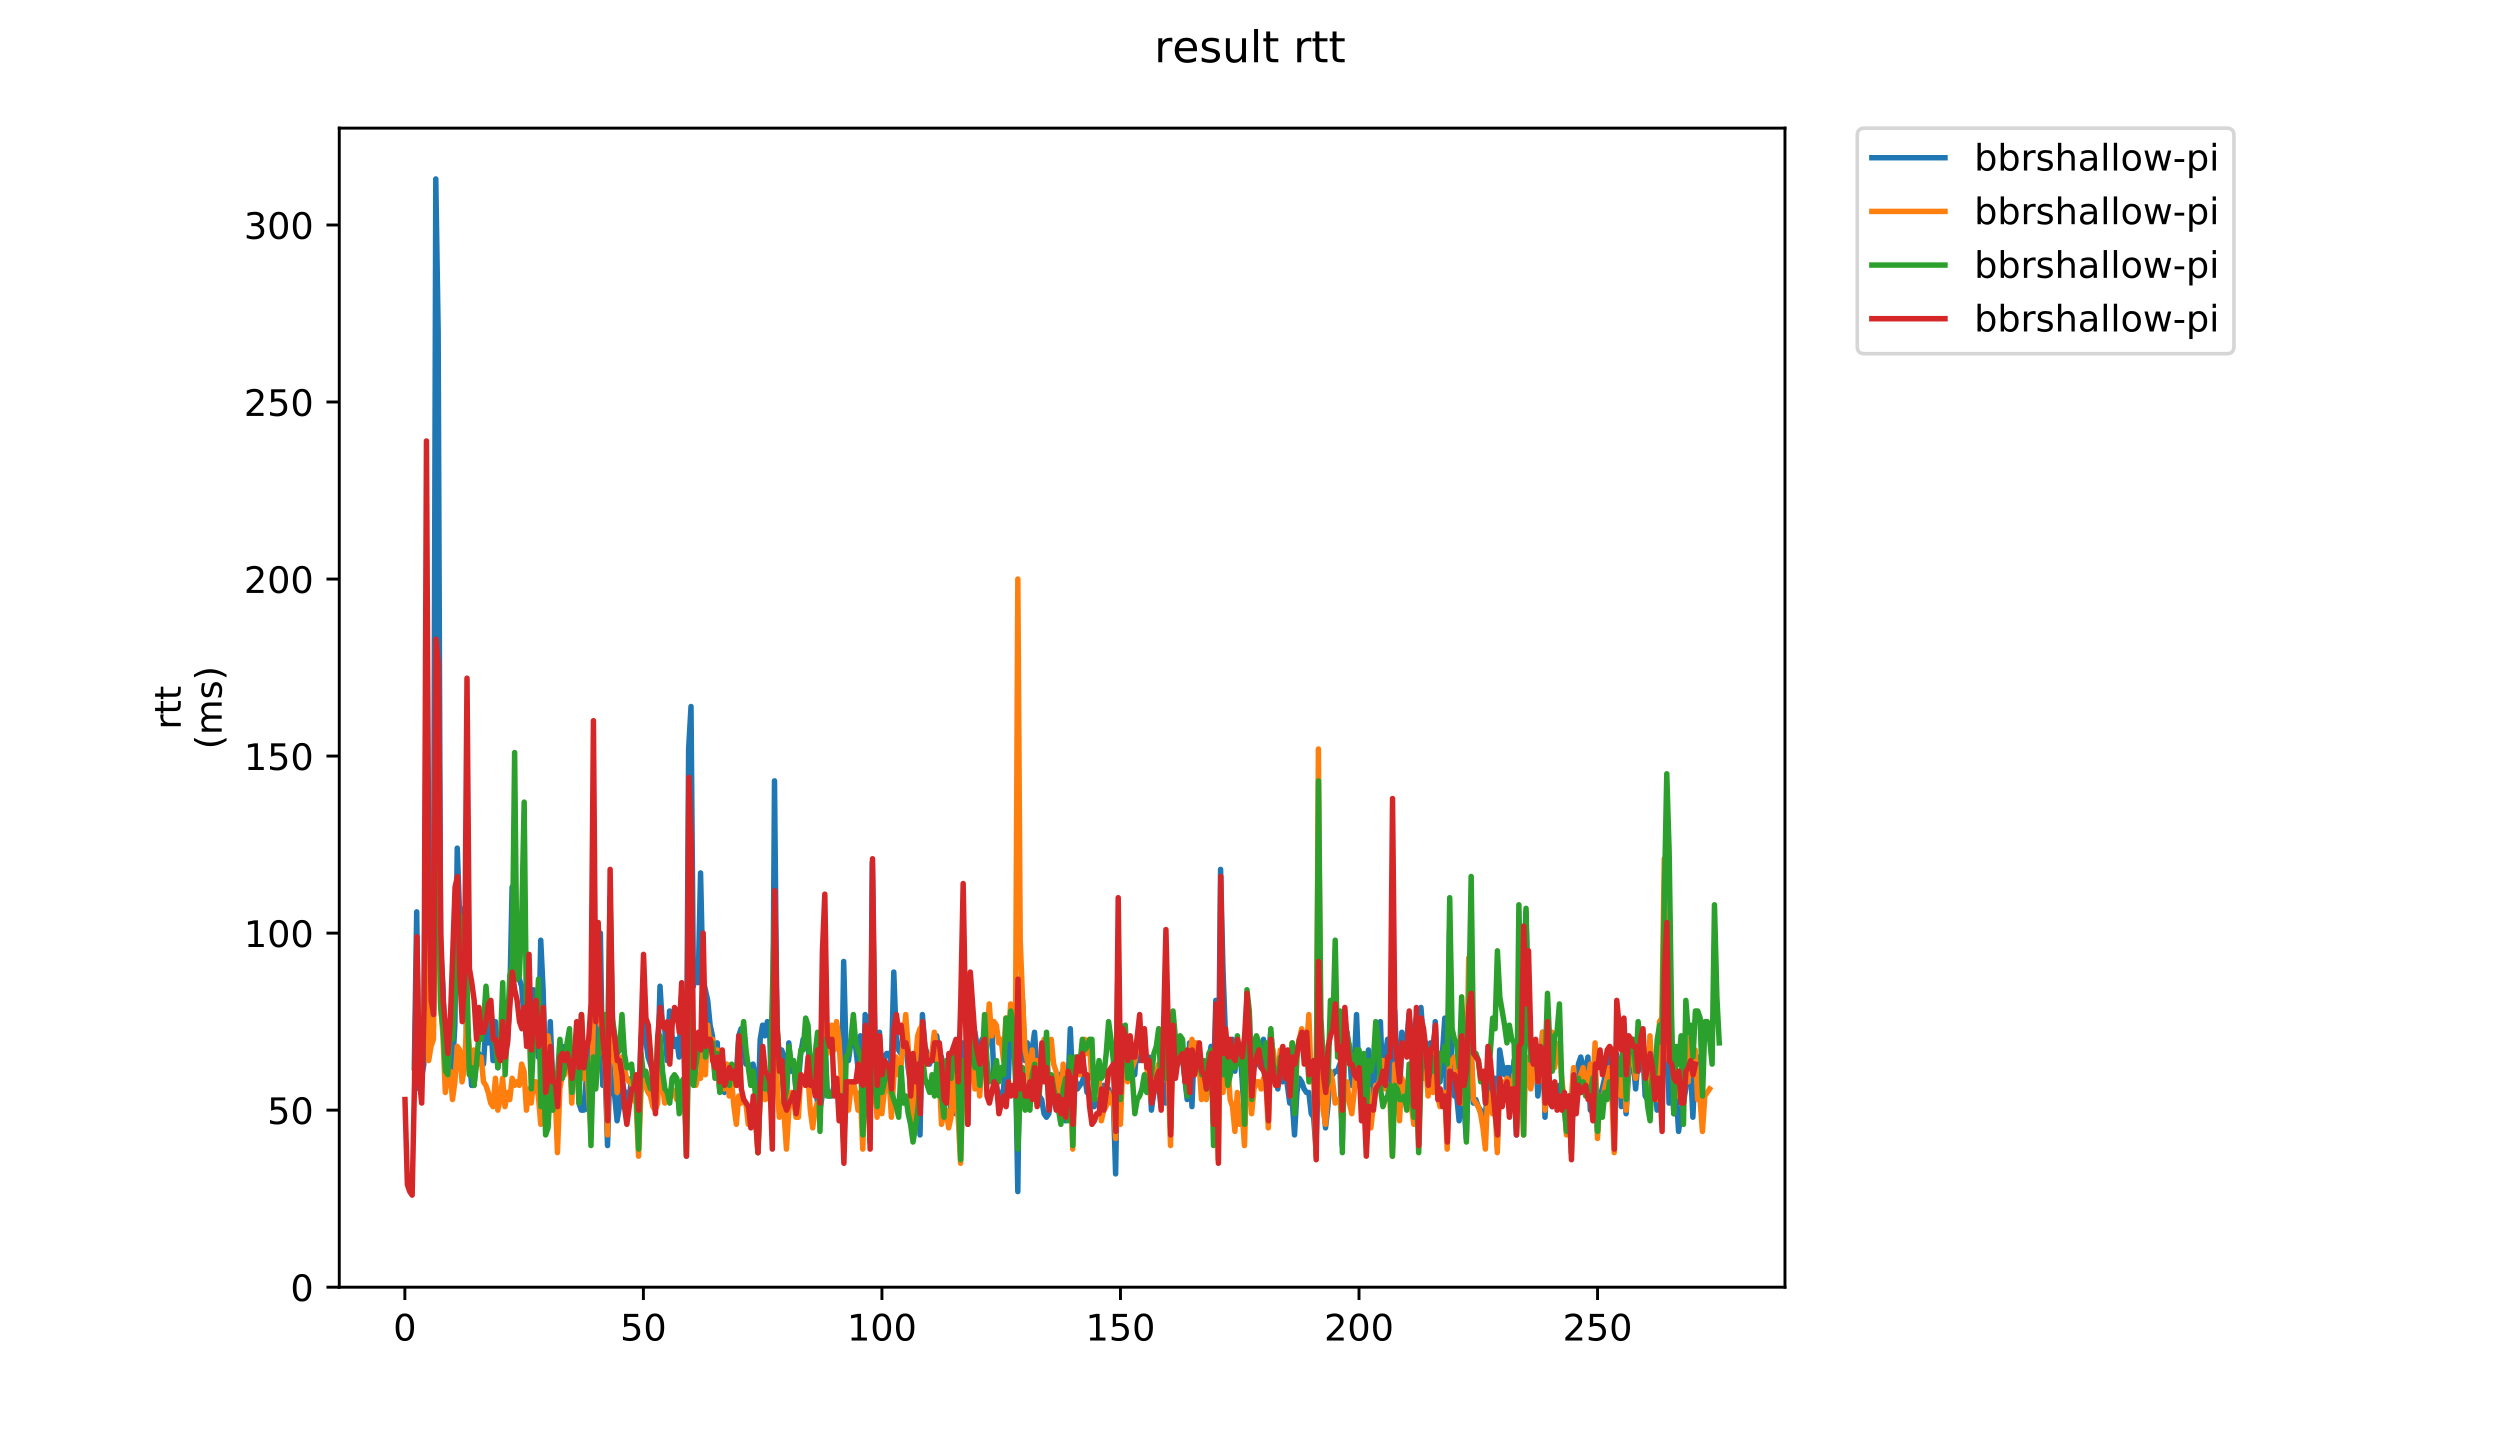 <?xml version="1.0" encoding="utf-8" standalone="no"?>
<!DOCTYPE svg PUBLIC "-//W3C//DTD SVG 1.1//EN"
  "http://www.w3.org/Graphics/SVG/1.1/DTD/svg11.dtd">
<!-- Created with matplotlib (https://matplotlib.org/) -->
<svg height="396pt" version="1.1" viewBox="0 0 684 396" width="684pt" xmlns="http://www.w3.org/2000/svg" xmlns:xlink="http://www.w3.org/1999/xlink">
 <defs>
  <style type="text/css">
*{stroke-linecap:butt;stroke-linejoin:round;}
  </style>
 </defs>
 <g id="figure_1">
  <g id="patch_1">
   <path d="M 0 396 
L 684 396 
L 684 0 
L 0 0 
z
" style="fill:#ffffff;"/>
  </g>
  <g id="axes_1">
   <g id="patch_2">
    <path d="M 92.824 352.174 
L 488.365 352.174 
L 488.365 35.062 
L 92.824 35.062 
z
" style="fill:#ffffff;"/>
   </g>
   <g id="matplotlib.axis_1">
    <g id="xtick_1">
     <g id="line2d_1">
      <defs>
       <path d="M 0 0 
L 0 3.5 
" id="m578a1a81e5" style="stroke:#000000;stroke-width:0.8;"/>
      </defs>
      <g>
       <use style="stroke:#000000;stroke-width:0.8;" x="110.768" xlink:href="#m578a1a81e5" y="352.174"/>
      </g>
     </g>
     <g id="text_1">
      <!-- 0 -->
      <defs>
       <path d="M 31.781 66.406 
Q 24.172 66.406 20.328 58.906 
Q 16.5 51.422 16.5 36.375 
Q 16.5 21.391 20.328 13.891 
Q 24.172 6.391 31.781 6.391 
Q 39.453 6.391 43.281 13.891 
Q 47.125 21.391 47.125 36.375 
Q 47.125 51.422 43.281 58.906 
Q 39.453 66.406 31.781 66.406 
z
M 31.781 74.219 
Q 44.047 74.219 50.516 64.516 
Q 56.984 54.828 56.984 36.375 
Q 56.984 17.969 50.516 8.266 
Q 44.047 -1.422 31.781 -1.422 
Q 19.531 -1.422 13.062 8.266 
Q 6.594 17.969 6.594 36.375 
Q 6.594 54.828 13.062 64.516 
Q 19.531 74.219 31.781 74.219 
z
" id="DejaVuSans-48"/>
      </defs>
      <g transform="translate(107.587 366.773)scale(0.1 -0.1)">
       <use xlink:href="#DejaVuSans-48"/>
      </g>
     </g>
    </g>
    <g id="xtick_2">
     <g id="line2d_2">
      <g>
       <use style="stroke:#000000;stroke-width:0.8;" x="176.032" xlink:href="#m578a1a81e5" y="352.174"/>
      </g>
     </g>
     <g id="text_2">
      <!-- 50 -->
      <defs>
       <path d="M 10.797 72.906 
L 49.516 72.906 
L 49.516 64.594 
L 19.828 64.594 
L 19.828 46.734 
Q 21.969 47.469 24.109 47.828 
Q 26.266 48.188 28.422 48.188 
Q 40.625 48.188 47.75 41.5 
Q 54.891 34.812 54.891 23.391 
Q 54.891 11.625 47.562 5.094 
Q 40.234 -1.422 26.906 -1.422 
Q 22.312 -1.422 17.547 -0.641 
Q 12.797 0.141 7.719 1.703 
L 7.719 11.625 
Q 12.109 9.234 16.797 8.062 
Q 21.484 6.891 26.703 6.891 
Q 35.156 6.891 40.078 11.328 
Q 45.016 15.766 45.016 23.391 
Q 45.016 31 40.078 35.438 
Q 35.156 39.891 26.703 39.891 
Q 22.75 39.891 18.812 39.016 
Q 14.891 38.141 10.797 36.281 
z
" id="DejaVuSans-53"/>
      </defs>
      <g transform="translate(169.67 366.773)scale(0.1 -0.1)">
       <use xlink:href="#DejaVuSans-53"/>
       <use x="63.623" xlink:href="#DejaVuSans-48"/>
      </g>
     </g>
    </g>
    <g id="xtick_3">
     <g id="line2d_3">
      <g>
       <use style="stroke:#000000;stroke-width:0.8;" x="241.297" xlink:href="#m578a1a81e5" y="352.174"/>
      </g>
     </g>
     <g id="text_3">
      <!-- 100 -->
      <defs>
       <path d="M 12.406 8.297 
L 28.516 8.297 
L 28.516 63.922 
L 10.984 60.406 
L 10.984 69.391 
L 28.422 72.906 
L 38.281 72.906 
L 38.281 8.297 
L 54.391 8.297 
L 54.391 0 
L 12.406 0 
z
" id="DejaVuSans-49"/>
      </defs>
      <g transform="translate(231.753 366.773)scale(0.1 -0.1)">
       <use xlink:href="#DejaVuSans-49"/>
       <use x="63.623" xlink:href="#DejaVuSans-48"/>
       <use x="127.246" xlink:href="#DejaVuSans-48"/>
      </g>
     </g>
    </g>
    <g id="xtick_4">
     <g id="line2d_4">
      <g>
       <use style="stroke:#000000;stroke-width:0.8;" x="306.561" xlink:href="#m578a1a81e5" y="352.174"/>
      </g>
     </g>
     <g id="text_4">
      <!-- 150 -->
      <g transform="translate(297.017 366.773)scale(0.1 -0.1)">
       <use xlink:href="#DejaVuSans-49"/>
       <use x="63.623" xlink:href="#DejaVuSans-53"/>
       <use x="127.246" xlink:href="#DejaVuSans-48"/>
      </g>
     </g>
    </g>
    <g id="xtick_5">
     <g id="line2d_5">
      <g>
       <use style="stroke:#000000;stroke-width:0.8;" x="371.825" xlink:href="#m578a1a81e5" y="352.174"/>
      </g>
     </g>
     <g id="text_5">
      <!-- 200 -->
      <defs>
       <path d="M 19.188 8.297 
L 53.609 8.297 
L 53.609 0 
L 7.328 0 
L 7.328 8.297 
Q 12.938 14.109 22.625 23.891 
Q 32.328 33.688 34.812 36.531 
Q 39.547 41.844 41.422 45.531 
Q 43.312 49.219 43.312 52.781 
Q 43.312 58.594 39.234 62.25 
Q 35.156 65.922 28.609 65.922 
Q 23.969 65.922 18.812 64.312 
Q 13.672 62.703 7.812 59.422 
L 7.812 69.391 
Q 13.766 71.781 18.938 73 
Q 24.125 74.219 28.422 74.219 
Q 39.75 74.219 46.484 68.547 
Q 53.219 62.891 53.219 53.422 
Q 53.219 48.922 51.531 44.891 
Q 49.859 40.875 45.406 35.406 
Q 44.188 33.984 37.641 27.219 
Q 31.109 20.453 19.188 8.297 
z
" id="DejaVuSans-50"/>
      </defs>
      <g transform="translate(362.281 366.773)scale(0.1 -0.1)">
       <use xlink:href="#DejaVuSans-50"/>
       <use x="63.623" xlink:href="#DejaVuSans-48"/>
       <use x="127.246" xlink:href="#DejaVuSans-48"/>
      </g>
     </g>
    </g>
    <g id="xtick_6">
     <g id="line2d_6">
      <g>
       <use style="stroke:#000000;stroke-width:0.8;" x="437.09" xlink:href="#m578a1a81e5" y="352.174"/>
      </g>
     </g>
     <g id="text_6">
      <!-- 250 -->
      <g transform="translate(427.546 366.773)scale(0.1 -0.1)">
       <use xlink:href="#DejaVuSans-50"/>
       <use x="63.623" xlink:href="#DejaVuSans-53"/>
       <use x="127.246" xlink:href="#DejaVuSans-48"/>
      </g>
     </g>
    </g>
   </g>
   <g id="matplotlib.axis_2">
    <g id="ytick_1">
     <g id="line2d_7">
      <defs>
       <path d="M 0 0 
L -3.5 0 
" id="m24702b0c77" style="stroke:#000000;stroke-width:0.8;"/>
      </defs>
      <g>
       <use style="stroke:#000000;stroke-width:0.8;" x="92.824" xlink:href="#m24702b0c77" y="352.174"/>
      </g>
     </g>
     <g id="text_7">
      <!-- 0 -->
      <g transform="translate(79.461 355.973)scale(0.1 -0.1)">
       <use xlink:href="#DejaVuSans-48"/>
      </g>
     </g>
    </g>
    <g id="ytick_2">
     <g id="line2d_8">
      <g>
       <use style="stroke:#000000;stroke-width:0.8;" x="92.824" xlink:href="#m24702b0c77" y="303.738"/>
      </g>
     </g>
     <g id="text_8">
      <!-- 50 -->
      <g transform="translate(73.099 307.537)scale(0.1 -0.1)">
       <use xlink:href="#DejaVuSans-53"/>
       <use x="63.623" xlink:href="#DejaVuSans-48"/>
      </g>
     </g>
    </g>
    <g id="ytick_3">
     <g id="line2d_9">
      <g>
       <use style="stroke:#000000;stroke-width:0.8;" x="92.824" xlink:href="#m24702b0c77" y="255.302"/>
      </g>
     </g>
     <g id="text_9">
      <!-- 100 -->
      <g transform="translate(66.736 259.101)scale(0.1 -0.1)">
       <use xlink:href="#DejaVuSans-49"/>
       <use x="63.623" xlink:href="#DejaVuSans-48"/>
       <use x="127.246" xlink:href="#DejaVuSans-48"/>
      </g>
     </g>
    </g>
    <g id="ytick_4">
     <g id="line2d_10">
      <g>
       <use style="stroke:#000000;stroke-width:0.8;" x="92.824" xlink:href="#m24702b0c77" y="206.866"/>
      </g>
     </g>
     <g id="text_10">
      <!-- 150 -->
      <g transform="translate(66.736 210.665)scale(0.1 -0.1)">
       <use xlink:href="#DejaVuSans-49"/>
       <use x="63.623" xlink:href="#DejaVuSans-53"/>
       <use x="127.246" xlink:href="#DejaVuSans-48"/>
      </g>
     </g>
    </g>
    <g id="ytick_5">
     <g id="line2d_11">
      <g>
       <use style="stroke:#000000;stroke-width:0.8;" x="92.824" xlink:href="#m24702b0c77" y="158.429"/>
      </g>
     </g>
     <g id="text_11">
      <!-- 200 -->
      <g transform="translate(66.736 162.229)scale(0.1 -0.1)">
       <use xlink:href="#DejaVuSans-50"/>
       <use x="63.623" xlink:href="#DejaVuSans-48"/>
       <use x="127.246" xlink:href="#DejaVuSans-48"/>
      </g>
     </g>
    </g>
    <g id="ytick_6">
     <g id="line2d_12">
      <g>
       <use style="stroke:#000000;stroke-width:0.8;" x="92.824" xlink:href="#m24702b0c77" y="109.993"/>
      </g>
     </g>
     <g id="text_12">
      <!-- 250 -->
      <g transform="translate(66.736 113.792)scale(0.1 -0.1)">
       <use xlink:href="#DejaVuSans-50"/>
       <use x="63.623" xlink:href="#DejaVuSans-53"/>
       <use x="127.246" xlink:href="#DejaVuSans-48"/>
      </g>
     </g>
    </g>
    <g id="ytick_7">
     <g id="line2d_13">
      <g>
       <use style="stroke:#000000;stroke-width:0.8;" x="92.824" xlink:href="#m24702b0c77" y="61.557"/>
      </g>
     </g>
     <g id="text_13">
      <!-- 300 -->
      <defs>
       <path d="M 40.578 39.312 
Q 47.656 37.797 51.625 33 
Q 55.609 28.219 55.609 21.188 
Q 55.609 10.406 48.188 4.484 
Q 40.766 -1.422 27.094 -1.422 
Q 22.516 -1.422 17.656 -0.516 
Q 12.797 0.391 7.625 2.203 
L 7.625 11.719 
Q 11.719 9.328 16.594 8.109 
Q 21.484 6.891 26.812 6.891 
Q 36.078 6.891 40.938 10.547 
Q 45.797 14.203 45.797 21.188 
Q 45.797 27.641 41.281 31.266 
Q 36.766 34.906 28.719 34.906 
L 20.219 34.906 
L 20.219 43.016 
L 29.109 43.016 
Q 36.375 43.016 40.234 45.922 
Q 44.094 48.828 44.094 54.297 
Q 44.094 59.906 40.109 62.906 
Q 36.141 65.922 28.719 65.922 
Q 24.656 65.922 20.016 65.031 
Q 15.375 64.156 9.812 62.312 
L 9.812 71.094 
Q 15.438 72.656 20.344 73.438 
Q 25.25 74.219 29.594 74.219 
Q 40.828 74.219 47.359 69.109 
Q 53.906 64.016 53.906 55.328 
Q 53.906 49.266 50.438 45.094 
Q 46.969 40.922 40.578 39.312 
z
" id="DejaVuSans-51"/>
      </defs>
      <g transform="translate(66.736 65.356)scale(0.1 -0.1)">
       <use xlink:href="#DejaVuSans-51"/>
       <use x="63.623" xlink:href="#DejaVuSans-48"/>
       <use x="127.246" xlink:href="#DejaVuSans-48"/>
      </g>
     </g>
    </g>
    <g id="text_14">
     <!-- rtt -->
     <defs>
      <path d="M 41.109 46.297 
Q 39.594 47.172 37.812 47.578 
Q 36.031 48 33.891 48 
Q 26.266 48 22.188 43.047 
Q 18.109 38.094 18.109 28.812 
L 18.109 0 
L 9.078 0 
L 9.078 54.688 
L 18.109 54.688 
L 18.109 46.188 
Q 20.953 51.172 25.484 53.578 
Q 30.031 56 36.531 56 
Q 37.453 56 38.578 55.875 
Q 39.703 55.766 41.062 55.516 
z
" id="DejaVuSans-114"/>
      <path d="M 18.312 70.219 
L 18.312 54.688 
L 36.812 54.688 
L 36.812 47.703 
L 18.312 47.703 
L 18.312 18.016 
Q 18.312 11.328 20.141 9.422 
Q 21.969 7.516 27.594 7.516 
L 36.812 7.516 
L 36.812 0 
L 27.594 0 
Q 17.188 0 13.234 3.875 
Q 9.281 7.766 9.281 18.016 
L 9.281 47.703 
L 2.688 47.703 
L 2.688 54.688 
L 9.281 54.688 
L 9.281 70.219 
z
" id="DejaVuSans-116"/>
     </defs>
     <g transform="translate(49.459 199.594)rotate(-90)scale(0.1 -0.1)">
      <use xlink:href="#DejaVuSans-114"/>
      <use x="41.113" xlink:href="#DejaVuSans-116"/>
      <use x="80.322" xlink:href="#DejaVuSans-116"/>
     </g>
     <!-- (ms) -->
     <defs>
      <path d="M 31 75.875 
Q 24.469 64.656 21.281 53.656 
Q 18.109 42.672 18.109 31.391 
Q 18.109 20.125 21.312 9.062 
Q 24.516 -2 31 -13.188 
L 23.188 -13.188 
Q 15.875 -1.703 12.234 9.375 
Q 8.594 20.453 8.594 31.391 
Q 8.594 42.281 12.203 53.312 
Q 15.828 64.359 23.188 75.875 
z
" id="DejaVuSans-40"/>
      <path d="M 52 44.188 
Q 55.375 50.25 60.062 53.125 
Q 64.75 56 71.094 56 
Q 79.641 56 84.281 50.016 
Q 88.922 44.047 88.922 33.016 
L 88.922 0 
L 79.891 0 
L 79.891 32.719 
Q 79.891 40.578 77.094 44.375 
Q 74.312 48.188 68.609 48.188 
Q 61.625 48.188 57.562 43.547 
Q 53.516 38.922 53.516 30.906 
L 53.516 0 
L 44.484 0 
L 44.484 32.719 
Q 44.484 40.625 41.703 44.406 
Q 38.922 48.188 33.109 48.188 
Q 26.219 48.188 22.156 43.531 
Q 18.109 38.875 18.109 30.906 
L 18.109 0 
L 9.078 0 
L 9.078 54.688 
L 18.109 54.688 
L 18.109 46.188 
Q 21.188 51.219 25.484 53.609 
Q 29.781 56 35.688 56 
Q 41.656 56 45.828 52.969 
Q 50 49.953 52 44.188 
z
" id="DejaVuSans-109"/>
      <path d="M 44.281 53.078 
L 44.281 44.578 
Q 40.484 46.531 36.375 47.5 
Q 32.281 48.484 27.875 48.484 
Q 21.188 48.484 17.844 46.438 
Q 14.5 44.391 14.5 40.281 
Q 14.5 37.156 16.891 35.375 
Q 19.281 33.594 26.516 31.984 
L 29.594 31.297 
Q 39.156 29.25 43.188 25.516 
Q 47.219 21.781 47.219 15.094 
Q 47.219 7.469 41.188 3.016 
Q 35.156 -1.422 24.609 -1.422 
Q 20.219 -1.422 15.453 -0.562 
Q 10.688 0.297 5.422 2 
L 5.422 11.281 
Q 10.406 8.688 15.234 7.391 
Q 20.062 6.109 24.812 6.109 
Q 31.156 6.109 34.562 8.281 
Q 37.984 10.453 37.984 14.406 
Q 37.984 18.062 35.516 20.016 
Q 33.062 21.969 24.703 23.781 
L 21.578 24.516 
Q 13.234 26.266 9.516 29.906 
Q 5.812 33.547 5.812 39.891 
Q 5.812 47.609 11.281 51.797 
Q 16.75 56 26.812 56 
Q 31.781 56 36.172 55.266 
Q 40.578 54.547 44.281 53.078 
z
" id="DejaVuSans-115"/>
      <path d="M 8.016 75.875 
L 15.828 75.875 
Q 23.141 64.359 26.781 53.312 
Q 30.422 42.281 30.422 31.391 
Q 30.422 20.453 26.781 9.375 
Q 23.141 -1.703 15.828 -13.188 
L 8.016 -13.188 
Q 14.5 -2 17.703 9.062 
Q 20.906 20.125 20.906 31.391 
Q 20.906 42.672 17.703 53.656 
Q 14.5 64.656 8.016 75.875 
z
" id="DejaVuSans-41"/>
     </defs>
     <g transform="translate(60.657 204.995)rotate(-90)scale(0.1 -0.1)">
      <use xlink:href="#DejaVuSans-40"/>
      <use x="39.014" xlink:href="#DejaVuSans-109"/>
      <use x="136.426" xlink:href="#DejaVuSans-115"/>
      <use x="188.525" xlink:href="#DejaVuSans-41"/>
     </g>
    </g>
   </g>
   <g id="line2d_14">
    <path clip-path="url(#p6e7d795eed)" d="M 113.355 292.113 
L 114.008 249.489 
L 114.66 297.926 
L 115.313 295.019 
L 115.965 291.145 
L 116.618 185.554 
L 117.271 277.582 
L 117.923 279.52 
L 118.576 268.864 
L 119.229 48.964 
L 119.881 90.619 
L 120.534 259.177 
L 121.187 269.833 
L 121.839 289.207 
L 122.492 284.364 
L 123.145 282.426 
L 123.797 292.113 
L 124.45 280.489 
L 125.102 232.052 
L 125.755 250.458 
L 126.408 272.739 
L 127.06 248.521 
L 127.713 289.207 
L 128.366 287.27 
L 129.018 296.957 
L 129.671 296.957 
L 130.324 290.176 
L 130.976 288.238 
L 131.629 291.145 
L 132.282 291.145 
L 132.934 280.489 
L 133.587 285.332 
L 134.239 279.52 
L 134.892 290.176 
L 135.545 279.52 
L 136.197 292.113 
L 137.503 281.457 
L 138.155 286.301 
L 138.808 285.332 
L 139.461 273.708 
L 140.113 242.708 
L 140.766 249.489 
L 141.419 264.989 
L 142.071 267.895 
L 142.724 269.833 
L 143.376 278.551 
L 144.029 283.395 
L 144.682 276.614 
L 145.334 287.27 
L 145.987 270.801 
L 147.292 289.207 
L 147.945 257.239 
L 148.598 270.801 
L 149.25 295.019 
L 149.903 297.926 
L 150.556 279.52 
L 151.208 295.988 
L 151.861 297.926 
L 152.514 303.738 
L 153.166 293.082 
L 153.819 290.176 
L 154.471 286.301 
L 155.124 289.207 
L 155.777 289.207 
L 156.429 297.926 
L 157.082 293.082 
L 157.735 283.395 
L 158.387 301.801 
L 159.04 303.738 
L 159.693 303.738 
L 160.345 295.988 
L 160.998 303.738 
L 161.651 288.238 
L 162.303 278.551 
L 162.956 290.176 
L 163.608 277.582 
L 164.261 255.302 
L 164.914 296.957 
L 165.566 293.082 
L 166.219 313.425 
L 166.872 291.145 
L 167.524 297.926 
L 168.177 299.863 
L 168.83 306.644 
L 169.482 302.769 
L 170.135 295.019 
L 170.788 298.894 
L 171.44 298.894 
L 172.093 301.801 
L 172.745 295.019 
L 174.051 298.894 
L 174.703 306.644 
L 175.356 284.364 
L 176.009 277.582 
L 176.661 284.364 
L 177.314 289.207 
L 178.619 293.082 
L 179.272 297.926 
L 179.925 292.113 
L 180.577 269.833 
L 181.23 280.489 
L 181.882 281.457 
L 182.535 290.176 
L 183.188 276.614 
L 183.84 283.395 
L 184.493 286.301 
L 185.146 284.364 
L 185.798 289.207 
L 186.451 272.739 
L 187.104 282.426 
L 187.756 304.707 
L 188.409 204.928 
L 189.062 193.303 
L 189.714 269.833 
L 190.367 265.958 
L 191.019 268.864 
L 191.672 238.834 
L 192.325 267.895 
L 193.63 273.708 
L 194.283 280.489 
L 194.935 283.395 
L 195.588 294.051 
L 196.241 285.332 
L 196.893 297.926 
L 197.546 293.082 
L 198.199 298.894 
L 198.851 295.019 
L 199.504 296.957 
L 200.156 292.113 
L 200.809 295.988 
L 201.462 294.051 
L 202.114 283.395 
L 202.767 281.457 
L 203.42 287.27 
L 204.072 291.145 
L 204.725 291.145 
L 205.378 295.019 
L 206.03 291.145 
L 206.683 295.019 
L 207.336 304.707 
L 207.988 284.364 
L 208.641 280.489 
L 209.293 283.395 
L 209.946 279.52 
L 210.599 282.426 
L 211.251 306.644 
L 211.904 213.647 
L 212.557 281.457 
L 213.209 288.238 
L 213.862 287.27 
L 214.515 289.207 
L 215.167 300.832 
L 215.82 285.332 
L 216.473 293.082 
L 217.125 291.145 
L 217.778 297.926 
L 218.431 295.988 
L 219.083 288.238 
L 219.736 284.364 
L 220.388 284.364 
L 221.041 283.395 
L 221.694 295.988 
L 222.346 293.082 
L 222.999 293.082 
L 223.652 301.801 
L 224.304 303.738 
L 224.957 299.863 
L 225.61 281.457 
L 226.262 297.926 
L 226.915 299.863 
L 227.568 299.863 
L 228.22 296.957 
L 228.873 296.957 
L 229.525 295.988 
L 230.178 302.769 
L 230.831 263.052 
L 231.483 288.238 
L 232.136 290.176 
L 232.789 285.332 
L 233.441 283.395 
L 234.094 286.301 
L 234.747 292.113 
L 235.399 283.395 
L 236.052 306.644 
L 236.705 277.582 
L 237.357 279.52 
L 238.01 312.457 
L 238.662 235.927 
L 239.315 282.426 
L 239.968 287.27 
L 240.62 282.426 
L 241.273 295.988 
L 241.926 289.207 
L 242.578 288.238 
L 243.231 288.238 
L 243.884 291.145 
L 244.536 265.958 
L 245.189 283.395 
L 245.842 287.27 
L 246.494 288.238 
L 247.147 288.238 
L 247.799 284.364 
L 248.452 292.113 
L 249.105 295.988 
L 249.757 304.707 
L 250.41 288.238 
L 251.063 289.207 
L 251.715 310.519 
L 252.368 277.582 
L 253.021 286.301 
L 253.673 288.238 
L 254.326 291.145 
L 254.979 289.207 
L 255.631 290.176 
L 256.284 283.395 
L 256.936 288.238 
L 257.589 289.207 
L 258.242 294.051 
L 258.894 293.082 
L 259.547 297.926 
L 260.2 303.738 
L 260.852 302.769 
L 261.505 304.707 
L 262.158 299.863 
L 262.81 309.55 
L 263.463 285.332 
L 264.116 292.113 
L 264.768 307.613 
L 265.421 276.614 
L 266.073 280.489 
L 266.726 282.426 
L 267.379 286.301 
L 268.031 289.207 
L 268.684 284.364 
L 269.337 291.145 
L 269.989 286.301 
L 270.642 279.52 
L 271.295 279.52 
L 271.947 295.019 
L 272.6 296.957 
L 273.253 300.832 
L 273.905 299.863 
L 274.558 297.926 
L 275.21 290.176 
L 275.863 295.988 
L 276.516 278.551 
L 277.168 281.457 
L 277.821 289.207 
L 278.474 326.019 
L 279.126 271.77 
L 279.779 273.708 
L 280.432 290.176 
L 281.084 285.332 
L 281.737 295.988 
L 282.39 287.27 
L 283.042 282.426 
L 283.695 292.113 
L 284.348 299.863 
L 285 300.832 
L 285.653 304.707 
L 286.305 305.675 
L 286.958 304.707 
L 287.611 299.863 
L 288.263 295.988 
L 288.916 295.019 
L 289.569 301.801 
L 290.221 294.051 
L 290.874 293.082 
L 291.527 306.644 
L 292.179 297.926 
L 292.832 281.457 
L 293.485 296.957 
L 294.137 295.019 
L 294.79 297.926 
L 296.095 295.988 
L 296.748 294.051 
L 297.4 298.894 
L 298.053 298.894 
L 298.706 302.769 
L 299.358 302.769 
L 301.316 299.863 
L 301.969 296.957 
L 302.622 298.894 
L 303.274 297.926 
L 303.927 299.863 
L 304.579 299.863 
L 305.232 321.175 
L 305.885 282.426 
L 306.537 280.489 
L 307.19 283.395 
L 307.843 290.176 
L 308.495 295.019 
L 309.148 288.238 
L 309.801 288.238 
L 310.453 294.051 
L 311.106 285.332 
L 311.759 290.176 
L 312.411 286.301 
L 313.064 285.332 
L 313.716 291.145 
L 314.369 289.207 
L 315.022 303.738 
L 316.327 294.051 
L 316.98 295.988 
L 317.632 302.769 
L 318.285 296.957 
L 318.938 301.801 
L 319.59 295.019 
L 320.243 296.957 
L 320.896 283.395 
L 322.201 291.145 
L 322.853 286.301 
L 323.506 289.207 
L 324.811 300.832 
L 325.464 285.332 
L 326.117 302.769 
L 326.769 285.332 
L 327.422 292.113 
L 328.727 294.051 
L 329.38 294.051 
L 330.033 296.957 
L 330.685 290.176 
L 331.338 286.301 
L 331.99 297.926 
L 332.643 273.708 
L 333.296 304.707 
L 333.948 237.865 
L 334.601 264.989 
L 335.254 282.426 
L 335.906 290.176 
L 337.212 284.364 
L 337.864 293.082 
L 338.517 286.301 
L 339.17 286.301 
L 339.822 295.019 
L 340.475 305.675 
L 341.127 280.489 
L 341.78 276.614 
L 342.433 300.832 
L 343.085 284.364 
L 343.738 286.301 
L 344.391 291.145 
L 345.043 292.113 
L 345.696 284.364 
L 346.349 297.926 
L 347.001 291.145 
L 347.654 282.426 
L 348.959 295.019 
L 349.612 297.926 
L 350.265 290.176 
L 350.917 295.988 
L 351.57 288.238 
L 352.222 296.957 
L 352.875 301.801 
L 353.528 300.832 
L 354.18 310.519 
L 354.833 298.894 
L 355.486 295.019 
L 356.138 295.988 
L 356.791 297.926 
L 357.444 298.894 
L 358.096 298.894 
L 358.749 304.707 
L 359.402 305.675 
L 360.054 314.394 
L 360.707 292.113 
L 361.359 298.894 
L 362.012 300.832 
L 362.665 308.582 
L 363.317 302.769 
L 363.97 294.051 
L 364.623 294.051 
L 365.275 293.082 
L 365.928 293.082 
L 366.581 291.145 
L 367.233 313.425 
L 367.886 281.457 
L 368.539 282.426 
L 369.191 287.27 
L 369.844 296.957 
L 370.496 292.113 
L 371.149 277.582 
L 371.802 294.051 
L 372.454 289.207 
L 373.107 291.145 
L 373.76 291.145 
L 374.412 287.27 
L 375.065 295.019 
L 375.718 300.832 
L 376.37 290.176 
L 377.023 288.238 
L 377.676 279.52 
L 378.328 296.957 
L 378.981 289.207 
L 379.633 284.364 
L 380.286 287.27 
L 380.939 308.582 
L 381.591 276.614 
L 382.244 291.145 
L 382.897 300.832 
L 383.549 282.426 
L 384.202 287.27 
L 384.855 285.332 
L 385.507 277.582 
L 386.16 285.332 
L 386.813 284.364 
L 387.465 278.551 
L 388.118 308.582 
L 388.77 275.645 
L 389.423 284.364 
L 390.076 285.332 
L 390.728 297.926 
L 391.381 285.332 
L 392.034 293.082 
L 392.686 279.52 
L 393.339 294.051 
L 393.992 295.988 
L 394.644 288.238 
L 395.297 278.551 
L 395.95 311.488 
L 396.602 254.333 
L 397.255 294.051 
L 397.907 299.863 
L 398.56 299.863 
L 399.213 306.644 
L 399.865 298.894 
L 400.518 301.801 
L 401.171 311.488 
L 401.823 292.113 
L 402.476 287.27 
L 403.129 301.801 
L 403.781 300.832 
L 404.434 302.769 
L 405.087 303.738 
L 405.739 306.644 
L 406.392 305.675 
L 407.044 296.957 
L 407.697 300.832 
L 408.35 295.019 
L 409.002 295.019 
L 409.655 313.425 
L 410.308 287.27 
L 410.96 291.145 
L 411.613 294.051 
L 412.266 292.113 
L 412.918 292.113 
L 413.571 300.832 
L 414.224 290.176 
L 414.876 310.519 
L 415.529 287.27 
L 416.182 288.238 
L 417.487 249.489 
L 418.139 278.551 
L 418.792 286.301 
L 419.445 287.27 
L 420.097 286.301 
L 420.75 299.863 
L 421.403 293.082 
L 422.055 282.426 
L 422.708 305.675 
L 423.361 292.113 
L 424.013 299.863 
L 424.666 302.769 
L 425.319 299.863 
L 425.971 298.894 
L 426.624 296.957 
L 427.276 299.863 
L 427.929 298.894 
L 428.582 309.55 
L 429.234 299.863 
L 429.887 311.488 
L 430.54 293.082 
L 431.192 297.926 
L 431.845 291.145 
L 432.498 289.207 
L 433.15 292.113 
L 433.803 293.082 
L 434.456 289.207 
L 435.108 303.738 
L 435.761 301.801 
L 436.413 298.894 
L 437.066 309.55 
L 437.719 299.863 
L 438.371 297.926 
L 439.024 295.019 
L 439.677 293.082 
L 440.329 288.238 
L 440.982 292.113 
L 441.635 300.832 
L 442.287 288.238 
L 442.94 292.113 
L 443.593 302.769 
L 444.245 295.988 
L 444.898 304.707 
L 445.55 294.051 
L 446.203 291.145 
L 446.856 290.176 
L 447.508 297.926 
L 448.161 290.176 
L 448.814 289.207 
L 449.466 287.27 
L 450.119 299.863 
L 450.772 300.832 
L 451.424 291.145 
L 452.077 291.145 
L 452.73 295.988 
L 453.382 303.738 
L 454.035 300.832 
L 454.687 301.801 
L 455.34 281.457 
L 455.993 274.676 
L 456.645 301.801 
L 457.298 294.051 
L 457.951 304.707 
L 458.603 298.894 
L 459.256 309.55 
L 459.909 304.707 
L 460.561 301.801 
L 461.214 297.926 
L 461.867 288.238 
L 462.519 292.113 
L 463.172 305.675 
L 463.824 291.145 
L 464.477 289.207 
L 465.13 299.863 
L 465.13 299.863 
" style="fill:none;stroke:#1f77b4;stroke-linecap:square;stroke-width:1.5;"/>
   </g>
   <g id="line2d_15">
    <path clip-path="url(#p6e7d795eed)" d="M 115.969 280.489 
L 116.622 236.896 
L 117.275 290.176 
L 117.927 286.301 
L 118.58 284.364 
L 119.233 238.834 
L 119.885 237.865 
L 120.538 274.676 
L 121.191 283.395 
L 121.843 298.894 
L 122.496 293.082 
L 123.148 293.082 
L 123.801 300.832 
L 124.454 295.988 
L 125.106 286.301 
L 125.759 287.27 
L 126.412 295.988 
L 127.064 292.113 
L 127.717 279.52 
L 129.022 293.082 
L 129.675 287.27 
L 130.328 291.145 
L 131.633 289.207 
L 132.285 295.988 
L 132.938 296.957 
L 133.591 298.894 
L 134.243 301.801 
L 134.896 302.769 
L 135.549 295.019 
L 136.201 303.738 
L 136.854 300.832 
L 137.507 295.019 
L 138.159 302.769 
L 138.812 298.894 
L 139.465 300.832 
L 140.117 295.019 
L 140.77 296.957 
L 141.422 295.988 
L 142.075 296.957 
L 142.728 291.145 
L 143.38 293.082 
L 144.033 303.738 
L 144.686 297.926 
L 145.338 301.801 
L 145.991 295.988 
L 146.644 295.988 
L 147.296 299.863 
L 147.949 307.613 
L 148.602 285.332 
L 149.254 293.082 
L 149.907 283.395 
L 150.559 288.238 
L 151.212 296.957 
L 151.865 297.926 
L 152.517 315.363 
L 153.17 297.926 
L 153.823 294.051 
L 154.475 294.051 
L 155.128 289.207 
L 155.781 287.27 
L 156.433 301.801 
L 157.086 289.207 
L 157.739 290.176 
L 158.391 298.894 
L 159.044 286.301 
L 159.697 295.019 
L 160.349 291.145 
L 161.002 298.894 
L 161.654 308.582 
L 162.307 280.489 
L 162.96 263.052 
L 163.612 273.708 
L 164.918 287.27 
L 165.57 289.207 
L 166.223 310.519 
L 166.876 272.739 
L 167.528 290.176 
L 168.181 288.238 
L 168.834 298.894 
L 170.139 289.207 
L 171.444 295.019 
L 172.097 295.988 
L 172.749 295.988 
L 173.402 300.832 
L 174.055 301.801 
L 174.707 316.331 
L 175.36 298.894 
L 176.013 295.019 
L 177.318 298.894 
L 177.971 299.863 
L 178.623 302.769 
L 179.276 303.738 
L 179.928 301.801 
L 180.581 285.332 
L 181.234 296.957 
L 181.886 301.801 
L 182.539 299.863 
L 183.192 300.832 
L 183.844 297.926 
L 184.497 298.894 
L 185.15 300.832 
L 185.802 300.832 
L 186.455 295.988 
L 187.108 297.926 
L 187.76 308.582 
L 188.413 264.989 
L 189.065 268.864 
L 189.718 295.019 
L 190.371 296.957 
L 191.023 294.051 
L 191.676 295.019 
L 192.329 281.457 
L 192.981 294.051 
L 193.634 280.489 
L 194.287 286.301 
L 194.939 284.364 
L 195.592 294.051 
L 196.245 287.27 
L 196.897 297.926 
L 197.55 292.113 
L 198.202 297.926 
L 198.855 291.145 
L 199.508 299.863 
L 200.16 295.988 
L 200.813 302.769 
L 201.466 307.613 
L 202.118 299.863 
L 202.771 301.801 
L 203.424 300.832 
L 204.076 301.801 
L 204.729 307.613 
L 205.382 303.738 
L 206.034 303.738 
L 206.687 304.707 
L 207.339 315.363 
L 207.992 298.894 
L 208.645 294.051 
L 209.297 300.832 
L 209.95 296.957 
L 210.603 300.832 
L 211.255 292.113 
L 211.908 279.52 
L 212.561 295.019 
L 213.213 305.675 
L 213.866 301.801 
L 214.519 304.707 
L 215.171 314.394 
L 215.824 303.738 
L 216.476 298.894 
L 217.129 300.832 
L 217.782 305.675 
L 218.434 305.675 
L 219.087 294.051 
L 219.74 295.988 
L 220.392 296.957 
L 221.045 294.051 
L 221.698 303.738 
L 222.35 308.582 
L 223.003 303.738 
L 223.656 301.801 
L 224.308 301.801 
L 225.614 276.614 
L 226.266 288.238 
L 226.919 286.301 
L 227.571 280.489 
L 228.224 287.27 
L 228.877 279.52 
L 229.529 284.364 
L 230.835 306.644 
L 231.487 300.832 
L 232.14 303.738 
L 232.793 297.926 
L 233.445 295.988 
L 234.098 298.894 
L 234.751 303.738 
L 235.403 298.894 
L 236.056 314.394 
L 236.708 295.019 
L 238.014 306.644 
L 238.666 286.301 
L 239.319 296.957 
L 239.972 305.675 
L 240.624 291.145 
L 241.277 304.707 
L 241.93 298.894 
L 243.235 295.019 
L 243.888 305.675 
L 244.54 295.019 
L 245.193 289.207 
L 245.845 294.051 
L 246.498 292.113 
L 247.803 277.582 
L 248.456 286.301 
L 249.109 299.863 
L 249.761 310.519 
L 250.414 291.145 
L 251.067 283.395 
L 251.719 281.457 
L 252.372 280.489 
L 253.025 288.238 
L 253.677 290.176 
L 254.982 288.238 
L 255.635 282.426 
L 256.94 293.082 
L 257.593 307.613 
L 258.246 304.707 
L 258.898 303.738 
L 259.551 308.582 
L 260.204 305.675 
L 260.856 292.113 
L 261.509 302.769 
L 262.162 305.675 
L 262.814 318.269 
L 263.467 294.051 
L 264.119 299.863 
L 264.772 297.926 
L 265.425 292.113 
L 266.077 293.082 
L 266.73 297.926 
L 267.383 291.145 
L 268.035 299.863 
L 268.688 291.145 
L 269.341 290.176 
L 269.993 285.332 
L 270.646 274.676 
L 271.299 283.395 
L 271.951 279.52 
L 272.604 280.489 
L 273.256 285.332 
L 273.909 284.364 
L 274.562 290.176 
L 275.214 278.551 
L 275.867 284.364 
L 276.52 274.676 
L 277.172 281.457 
L 277.825 286.301 
L 278.478 158.429 
L 279.13 257.239 
L 279.783 273.708 
L 280.436 287.27 
L 281.088 290.176 
L 281.741 296.957 
L 282.393 287.27 
L 283.046 297.926 
L 283.699 290.176 
L 284.351 294.051 
L 285.004 293.082 
L 285.657 284.364 
L 286.309 291.145 
L 286.962 289.207 
L 287.615 284.364 
L 288.267 291.145 
L 288.92 293.082 
L 289.573 296.957 
L 290.225 304.707 
L 290.878 291.145 
L 291.531 305.675 
L 292.183 295.019 
L 292.836 293.082 
L 293.488 314.394 
L 294.141 290.176 
L 294.794 290.176 
L 295.446 294.051 
L 296.099 292.113 
L 296.752 284.364 
L 297.404 288.238 
L 298.057 285.332 
L 298.71 295.019 
L 299.362 293.082 
L 300.015 295.988 
L 300.668 293.082 
L 301.32 306.644 
L 301.973 303.738 
L 302.625 302.769 
L 303.278 298.894 
L 303.931 301.801 
L 304.583 299.863 
L 305.236 311.488 
L 305.889 279.52 
L 306.541 307.613 
L 307.194 291.145 
L 307.847 287.27 
L 308.499 295.988 
L 309.152 288.238 
L 309.805 292.113 
L 310.457 290.176 
L 311.11 286.301 
L 311.762 286.301 
L 312.415 288.238 
L 313.068 282.426 
L 313.72 291.145 
L 314.373 297.926 
L 315.026 300.832 
L 315.678 296.957 
L 316.984 291.145 
L 317.636 298.894 
L 318.289 288.238 
L 318.942 282.426 
L 319.594 291.145 
L 320.247 313.425 
L 320.899 285.332 
L 321.552 285.332 
L 322.857 289.207 
L 323.51 288.238 
L 324.163 294.051 
L 324.815 294.051 
L 326.121 284.364 
L 326.773 289.207 
L 327.426 285.332 
L 328.079 291.145 
L 328.731 300.832 
L 329.384 292.113 
L 330.036 300.832 
L 330.689 296.957 
L 331.342 296.957 
L 331.994 295.019 
L 332.647 294.051 
L 333.3 317.3 
L 333.952 280.489 
L 334.605 298.894 
L 335.258 294.051 
L 335.91 291.145 
L 336.563 300.832 
L 337.216 302.769 
L 337.868 309.55 
L 338.521 298.894 
L 339.173 307.613 
L 339.826 303.738 
L 340.479 313.425 
L 341.131 293.082 
L 341.784 289.207 
L 342.437 304.707 
L 343.089 297.926 
L 343.742 295.988 
L 344.395 295.988 
L 345.047 297.926 
L 345.7 295.019 
L 346.353 295.988 
L 347.005 308.582 
L 347.658 285.332 
L 348.31 287.27 
L 349.616 296.957 
L 350.268 287.27 
L 350.921 293.082 
L 351.574 289.207 
L 352.226 294.051 
L 352.879 292.113 
L 353.532 285.332 
L 354.184 302.769 
L 354.837 289.207 
L 355.49 284.364 
L 356.142 281.457 
L 357.447 287.27 
L 358.1 277.582 
L 358.753 295.988 
L 359.405 293.082 
L 360.058 316.331 
L 360.711 204.928 
L 361.363 294.051 
L 362.016 303.738 
L 362.669 307.613 
L 363.321 297.926 
L 363.974 293.082 
L 364.627 295.988 
L 365.279 301.801 
L 365.932 300.832 
L 366.585 300.832 
L 367.237 307.613 
L 367.89 296.957 
L 368.542 295.988 
L 369.195 301.801 
L 369.848 304.707 
L 370.5 298.894 
L 371.153 288.238 
L 371.806 296.957 
L 372.458 297.926 
L 373.111 297.926 
L 373.764 309.55 
L 374.416 297.926 
L 375.069 308.582 
L 376.374 296.957 
L 377.027 297.926 
L 378.332 290.176 
L 378.985 297.926 
L 379.637 296.957 
L 380.29 300.832 
L 380.943 316.331 
L 381.595 291.145 
L 382.248 295.019 
L 382.901 306.644 
L 383.553 295.019 
L 384.859 298.894 
L 385.511 294.051 
L 386.164 302.769 
L 386.816 307.613 
L 387.469 298.894 
L 388.122 302.769 
L 388.774 292.113 
L 389.427 295.019 
L 390.08 291.145 
L 390.732 299.863 
L 391.385 293.082 
L 392.038 298.894 
L 392.69 287.27 
L 393.343 299.863 
L 393.996 302.769 
L 394.648 301.801 
L 395.301 298.894 
L 395.953 314.394 
L 396.606 290.176 
L 397.259 290.176 
L 397.911 289.207 
L 398.564 295.019 
L 399.217 296.957 
L 399.869 301.801 
L 400.522 297.926 
L 401.175 303.738 
L 401.827 262.083 
L 402.48 285.332 
L 403.133 300.832 
L 404.438 302.769 
L 405.09 304.707 
L 405.743 308.582 
L 406.396 314.394 
L 407.048 298.894 
L 407.701 300.832 
L 408.354 304.707 
L 409.006 301.801 
L 409.659 315.363 
L 410.312 295.988 
L 410.964 295.988 
L 411.617 297.926 
L 412.27 295.019 
L 412.922 295.988 
L 413.575 298.894 
L 414.227 294.051 
L 414.88 306.644 
L 415.533 295.019 
L 416.185 290.176 
L 416.838 310.519 
L 417.491 289.207 
L 418.143 291.145 
L 418.796 297.926 
L 419.449 294.051 
L 420.101 289.207 
L 420.754 295.988 
L 421.407 295.019 
L 422.059 282.426 
L 422.712 303.738 
L 423.364 279.52 
L 424.017 288.238 
L 424.67 282.426 
L 425.322 292.113 
L 425.975 288.238 
L 426.628 285.332 
L 427.28 295.019 
L 427.933 300.832 
L 428.586 310.519 
L 429.238 302.769 
L 429.891 300.832 
L 430.544 292.113 
L 431.196 300.832 
L 431.849 295.988 
L 433.154 292.113 
L 433.807 296.957 
L 434.459 295.988 
L 435.112 291.145 
L 435.765 297.926 
L 436.417 285.332 
L 437.07 311.488 
L 437.723 299.863 
L 438.375 301.801 
L 439.028 297.926 
L 440.333 292.113 
L 440.986 298.894 
L 441.639 315.363 
L 442.291 292.113 
L 442.944 291.145 
L 443.596 299.863 
L 444.249 288.238 
L 444.902 303.738 
L 445.554 291.145 
L 446.207 291.145 
L 446.86 289.207 
L 447.512 295.019 
L 448.165 288.238 
L 449.47 284.364 
L 450.123 292.113 
L 450.776 297.926 
L 451.428 283.395 
L 452.081 295.019 
L 452.733 291.145 
L 453.386 300.832 
L 454.039 279.52 
L 454.691 278.551 
L 455.344 234.959 
L 455.997 283.395 
L 456.649 290.176 
L 457.302 288.238 
L 457.955 295.019 
L 458.607 297.926 
L 459.26 299.863 
L 459.913 295.988 
L 460.565 288.238 
L 461.218 287.27 
L 461.87 295.988 
L 462.523 282.426 
L 463.176 294.051 
L 463.828 287.27 
L 464.481 300.832 
L 465.134 300.832 
L 465.786 309.55 
L 466.439 299.863 
L 467.744 297.926 
L 467.744 297.926 
" style="fill:none;stroke:#ff7f0e;stroke-linecap:square;stroke-width:1.5;"/>
   </g>
   <g id="line2d_16">
    <path clip-path="url(#p6e7d795eed)" d="M 118.611 275.645 
L 119.264 196.21 
L 120.569 275.645 
L 121.222 281.457 
L 121.875 293.082 
L 122.527 294.051 
L 123.18 282.426 
L 123.832 284.364 
L 124.485 271.77 
L 125.138 264.989 
L 125.79 250.458 
L 126.443 262.083 
L 127.096 264.02 
L 127.748 267.895 
L 128.401 294.051 
L 129.054 292.113 
L 129.706 296.957 
L 130.359 291.145 
L 131.012 283.395 
L 131.664 284.364 
L 132.317 279.52 
L 132.969 269.833 
L 133.622 277.582 
L 134.275 275.645 
L 134.927 284.364 
L 135.58 285.332 
L 136.233 292.113 
L 136.885 286.301 
L 137.538 268.864 
L 138.191 294.051 
L 139.496 266.926 
L 140.149 264.02 
L 140.801 205.897 
L 141.454 267.895 
L 142.106 266.926 
L 142.759 250.458 
L 143.412 219.459 
L 144.064 280.489 
L 144.717 278.551 
L 145.37 297.926 
L 146.022 284.364 
L 146.675 281.457 
L 147.328 267.895 
L 147.98 302.769 
L 148.633 291.145 
L 149.286 310.519 
L 149.938 308.582 
L 150.591 296.957 
L 151.243 303.738 
L 152.549 294.051 
L 153.201 284.364 
L 153.854 295.019 
L 154.507 292.113 
L 155.159 285.332 
L 155.812 281.457 
L 156.465 298.894 
L 157.117 288.238 
L 157.77 285.332 
L 158.423 301.801 
L 159.075 277.582 
L 159.728 292.113 
L 160.38 289.207 
L 161.033 292.113 
L 161.686 313.425 
L 162.338 289.207 
L 162.991 297.926 
L 164.296 281.457 
L 164.949 286.301 
L 165.602 277.582 
L 166.254 285.332 
L 166.907 245.615 
L 167.56 278.551 
L 168.865 288.238 
L 169.517 287.27 
L 170.17 277.582 
L 170.823 288.238 
L 171.475 292.113 
L 172.128 292.113 
L 172.781 291.145 
L 173.433 296.957 
L 174.086 298.894 
L 174.739 314.394 
L 175.391 288.238 
L 176.044 294.051 
L 176.697 293.082 
L 177.349 295.988 
L 178.002 297.926 
L 178.654 297.926 
L 179.307 298.894 
L 179.96 283.395 
L 180.612 283.395 
L 181.265 293.082 
L 181.918 297.926 
L 182.57 298.894 
L 183.223 301.801 
L 183.876 295.019 
L 184.528 294.051 
L 185.181 295.019 
L 185.834 304.707 
L 186.486 295.988 
L 187.139 295.019 
L 187.792 316.331 
L 188.444 287.27 
L 189.097 270.801 
L 189.749 296.957 
L 191.055 286.301 
L 191.707 284.364 
L 192.36 278.551 
L 193.013 289.207 
L 193.665 284.364 
L 194.318 285.332 
L 194.971 285.332 
L 195.623 295.019 
L 196.276 288.238 
L 196.929 298.894 
L 197.581 295.019 
L 198.234 295.988 
L 198.886 294.051 
L 199.539 296.957 
L 200.192 291.145 
L 200.844 293.082 
L 201.497 296.957 
L 202.15 284.364 
L 202.802 285.332 
L 203.455 279.52 
L 204.108 287.27 
L 205.413 296.957 
L 206.066 293.082 
L 206.718 299.863 
L 207.371 315.363 
L 208.023 297.926 
L 208.676 289.207 
L 209.329 297.926 
L 209.981 296.957 
L 210.634 298.894 
L 211.939 248.521 
L 212.592 280.489 
L 213.245 292.113 
L 213.897 292.113 
L 214.55 301.801 
L 215.203 297.926 
L 215.855 286.301 
L 216.508 291.145 
L 217.16 290.176 
L 217.813 298.894 
L 219.118 287.27 
L 219.771 287.27 
L 220.424 278.551 
L 221.076 280.489 
L 221.729 293.082 
L 222.382 295.988 
L 223.034 288.238 
L 223.687 282.426 
L 224.34 309.55 
L 224.992 287.27 
L 225.645 284.364 
L 226.297 299.863 
L 226.95 299.863 
L 227.603 298.894 
L 228.908 298.894 
L 229.561 299.863 
L 230.213 299.863 
L 230.866 313.425 
L 231.519 289.207 
L 232.171 288.238 
L 232.824 284.364 
L 233.477 277.582 
L 234.129 285.332 
L 235.434 289.207 
L 236.087 310.519 
L 236.74 295.019 
L 237.392 296.957 
L 238.045 309.55 
L 238.698 264.989 
L 239.35 294.051 
L 240.003 302.769 
L 240.656 288.238 
L 241.308 298.894 
L 242.614 293.082 
L 243.266 292.113 
L 243.919 298.894 
L 245.224 302.769 
L 245.877 305.675 
L 246.529 292.113 
L 247.182 301.801 
L 247.835 299.863 
L 248.487 304.707 
L 249.14 307.613 
L 249.793 312.457 
L 250.445 308.582 
L 251.098 303.738 
L 252.403 289.207 
L 253.056 295.019 
L 254.361 298.894 
L 255.014 294.051 
L 255.666 299.863 
L 256.319 291.145 
L 256.972 299.863 
L 257.624 299.863 
L 258.277 305.675 
L 258.93 290.176 
L 259.582 294.051 
L 260.235 295.019 
L 260.888 287.27 
L 261.54 286.301 
L 262.193 297.926 
L 262.846 317.3 
L 263.498 290.176 
L 264.151 290.176 
L 264.803 295.019 
L 265.456 278.551 
L 266.109 289.207 
L 266.761 292.113 
L 267.414 289.207 
L 268.067 296.957 
L 268.719 291.145 
L 269.372 277.582 
L 270.025 290.176 
L 270.677 295.988 
L 271.983 294.051 
L 272.635 290.176 
L 273.288 295.988 
L 273.94 292.113 
L 274.593 294.051 
L 275.246 278.551 
L 275.898 284.364 
L 276.551 276.614 
L 277.204 280.489 
L 277.856 295.988 
L 278.509 314.394 
L 279.162 296.957 
L 279.814 292.113 
L 280.467 303.738 
L 281.12 297.926 
L 281.772 303.738 
L 282.425 294.051 
L 283.077 291.145 
L 283.73 301.801 
L 284.383 298.894 
L 285.035 288.238 
L 285.688 291.145 
L 286.341 282.426 
L 286.993 302.769 
L 287.646 294.051 
L 288.299 297.926 
L 289.604 303.738 
L 290.257 307.613 
L 290.909 297.926 
L 291.562 295.019 
L 292.214 306.644 
L 292.867 289.207 
L 293.52 313.425 
L 294.172 289.207 
L 294.825 289.207 
L 295.478 291.145 
L 296.13 284.364 
L 296.783 287.27 
L 297.436 286.301 
L 298.088 284.364 
L 298.741 284.364 
L 299.394 300.832 
L 300.699 290.176 
L 301.351 295.019 
L 302.004 294.051 
L 302.657 288.238 
L 303.309 279.52 
L 303.962 284.364 
L 304.615 290.176 
L 305.267 304.707 
L 305.92 260.145 
L 306.573 300.832 
L 307.225 282.426 
L 307.878 280.489 
L 308.531 295.019 
L 309.183 288.238 
L 309.836 295.019 
L 310.488 304.707 
L 311.141 300.832 
L 311.794 299.863 
L 312.446 297.926 
L 313.099 294.051 
L 313.752 298.894 
L 314.404 295.988 
L 315.057 294.051 
L 315.71 288.238 
L 316.362 286.301 
L 317.015 281.457 
L 317.668 297.926 
L 318.32 289.207 
L 318.973 295.019 
L 319.625 277.582 
L 320.278 308.582 
L 320.931 276.614 
L 322.236 291.145 
L 322.889 283.395 
L 323.541 284.364 
L 324.194 295.019 
L 324.847 299.863 
L 325.499 293.082 
L 326.152 289.207 
L 326.805 292.113 
L 327.457 290.176 
L 328.11 290.176 
L 328.763 294.051 
L 329.415 290.176 
L 330.068 297.926 
L 330.72 288.238 
L 331.373 287.27 
L 332.026 313.425 
L 332.678 290.176 
L 333.331 291.145 
L 333.984 284.364 
L 334.636 294.051 
L 335.289 289.207 
L 335.942 296.957 
L 336.594 294.051 
L 337.247 286.301 
L 337.9 292.113 
L 338.552 283.395 
L 339.205 291.145 
L 339.857 287.27 
L 340.51 307.613 
L 341.163 270.801 
L 341.815 276.614 
L 342.468 300.832 
L 343.121 285.332 
L 343.773 283.395 
L 344.426 285.332 
L 345.079 289.207 
L 345.731 289.207 
L 346.384 285.332 
L 347.037 298.894 
L 347.689 281.457 
L 348.342 291.145 
L 349.647 296.957 
L 350.3 289.207 
L 350.952 293.082 
L 351.605 288.238 
L 352.258 293.082 
L 352.91 295.988 
L 353.563 285.332 
L 354.216 304.707 
L 354.868 287.27 
L 355.521 284.364 
L 356.174 286.301 
L 356.826 285.332 
L 357.479 286.301 
L 358.131 295.988 
L 359.437 290.176 
L 360.089 300.832 
L 360.742 213.647 
L 361.395 278.551 
L 362.047 290.176 
L 362.7 297.926 
L 363.353 295.988 
L 364.005 273.708 
L 364.658 281.457 
L 365.311 257.239 
L 365.963 289.207 
L 366.616 276.614 
L 367.268 315.363 
L 367.921 278.551 
L 368.574 283.395 
L 369.226 286.301 
L 369.879 292.113 
L 370.532 292.113 
L 371.184 287.27 
L 371.837 287.27 
L 372.49 300.832 
L 373.142 288.238 
L 373.795 305.675 
L 374.448 290.176 
L 375.1 293.082 
L 375.753 290.176 
L 376.405 279.52 
L 377.058 284.364 
L 377.711 297.926 
L 378.363 302.769 
L 379.016 300.832 
L 379.669 299.863 
L 380.321 296.957 
L 380.974 316.331 
L 381.627 296.957 
L 382.279 297.926 
L 382.932 300.832 
L 383.585 300.832 
L 384.237 299.863 
L 384.89 303.738 
L 385.542 291.145 
L 386.848 305.675 
L 387.5 296.957 
L 388.153 315.363 
L 388.806 293.082 
L 389.458 290.176 
L 390.111 286.301 
L 390.764 295.019 
L 391.416 293.082 
L 392.069 293.082 
L 392.722 289.207 
L 393.374 296.957 
L 394.027 288.238 
L 394.68 290.176 
L 395.332 286.301 
L 395.985 291.145 
L 396.637 245.615 
L 397.29 281.457 
L 397.943 284.364 
L 398.595 286.301 
L 399.248 292.113 
L 399.901 272.739 
L 400.553 287.27 
L 401.206 312.457 
L 402.511 239.802 
L 403.164 288.238 
L 403.817 288.238 
L 404.469 290.176 
L 405.122 295.988 
L 405.774 294.051 
L 406.427 301.801 
L 407.08 293.082 
L 407.732 288.238 
L 408.385 278.551 
L 409.038 281.457 
L 409.69 260.145 
L 410.343 272.739 
L 411.648 280.489 
L 412.301 285.332 
L 412.954 280.489 
L 413.606 284.364 
L 414.259 285.332 
L 414.911 308.582 
L 415.564 247.552 
L 416.869 310.519 
L 417.522 248.521 
L 418.175 276.614 
L 418.827 290.176 
L 419.48 288.238 
L 420.133 285.332 
L 420.785 295.019 
L 422.091 287.27 
L 422.743 291.145 
L 423.396 271.77 
L 424.048 286.301 
L 424.701 293.082 
L 425.354 283.395 
L 426.006 282.426 
L 426.659 274.676 
L 427.312 296.957 
L 428.617 309.55 
L 429.27 300.832 
L 429.922 315.363 
L 430.575 295.988 
L 431.228 298.894 
L 431.88 295.019 
L 432.533 298.894 
L 433.185 295.988 
L 433.838 299.863 
L 434.491 298.894 
L 435.143 298.894 
L 435.796 295.019 
L 436.449 294.051 
L 437.101 309.55 
L 437.754 299.863 
L 438.407 305.675 
L 439.059 298.894 
L 439.712 300.832 
L 440.365 295.988 
L 441.017 297.926 
L 441.67 304.707 
L 442.322 294.051 
L 442.975 290.176 
L 443.628 294.051 
L 444.28 281.457 
L 444.933 300.832 
L 445.586 289.207 
L 446.238 284.364 
L 446.891 284.364 
L 447.544 293.082 
L 448.196 279.52 
L 448.849 286.301 
L 449.502 285.332 
L 450.154 295.019 
L 450.807 302.769 
L 451.459 306.644 
L 452.112 293.082 
L 452.765 294.051 
L 453.417 284.364 
L 454.07 280.489 
L 454.723 285.332 
L 455.375 244.646 
L 456.028 211.709 
L 456.681 233.021 
L 457.333 277.582 
L 457.986 304.707 
L 458.639 286.301 
L 459.291 291.145 
L 459.944 283.395 
L 460.597 307.613 
L 461.249 273.708 
L 461.902 282.426 
L 462.554 280.489 
L 463.207 289.207 
L 463.86 276.614 
L 464.512 276.614 
L 465.165 278.551 
L 465.818 299.863 
L 466.47 279.52 
L 467.123 279.52 
L 467.776 284.364 
L 468.428 291.145 
L 469.081 247.552 
L 469.734 272.739 
L 470.386 285.332 
L 470.386 285.332 
" style="fill:none;stroke:#2ca02c;stroke-linecap:square;stroke-width:1.5;"/>
   </g>
   <g id="line2d_17">
    <path clip-path="url(#p6e7d795eed)" d="M 110.803 300.832 
L 111.456 324.081 
L 112.108 326.019 
L 112.761 326.987 
L 113.414 295.988 
L 114.066 256.271 
L 114.719 295.019 
L 115.372 301.801 
L 116.024 275.645 
L 116.677 120.649 
L 117.329 243.677 
L 117.982 273.708 
L 118.635 277.582 
L 119.287 174.898 
L 119.94 181.679 
L 120.593 255.302 
L 121.245 273.708 
L 122.551 288.238 
L 123.203 279.52 
L 124.509 242.708 
L 125.161 239.802 
L 125.814 266.926 
L 126.467 279.52 
L 127.119 266.926 
L 127.772 185.554 
L 128.424 264.989 
L 129.077 268.864 
L 129.73 273.708 
L 130.382 284.364 
L 131.035 275.645 
L 131.688 282.426 
L 132.34 282.426 
L 132.993 279.52 
L 133.646 274.676 
L 134.298 273.708 
L 134.951 284.364 
L 135.604 284.364 
L 136.256 288.238 
L 136.909 290.176 
L 137.561 279.52 
L 138.214 289.207 
L 138.867 285.332 
L 139.519 274.676 
L 140.172 265.958 
L 140.825 270.801 
L 141.477 273.708 
L 142.13 279.52 
L 142.783 281.457 
L 143.435 275.645 
L 144.088 286.301 
L 144.741 261.114 
L 145.393 287.27 
L 146.046 277.582 
L 146.698 273.708 
L 147.351 286.301 
L 148.004 284.364 
L 148.656 275.645 
L 149.309 298.894 
L 149.962 295.019 
L 150.614 286.301 
L 151.267 295.988 
L 151.92 295.988 
L 152.572 302.769 
L 153.225 289.207 
L 153.878 288.238 
L 154.53 290.176 
L 155.183 288.238 
L 155.835 291.145 
L 156.488 295.019 
L 157.141 289.207 
L 157.793 279.52 
L 158.446 292.113 
L 159.099 277.582 
L 159.751 292.113 
L 160.404 287.27 
L 161.057 284.364 
L 161.709 274.676 
L 162.362 197.178 
L 163.015 279.52 
L 163.667 252.396 
L 164.32 273.708 
L 164.972 284.364 
L 165.625 291.145 
L 166.278 306.644 
L 166.93 237.865 
L 167.583 280.489 
L 168.236 284.364 
L 168.888 290.176 
L 169.541 290.176 
L 170.194 294.051 
L 170.846 302.769 
L 171.499 307.613 
L 172.804 297.926 
L 173.457 297.926 
L 174.109 294.051 
L 174.762 303.738 
L 176.067 261.114 
L 176.72 278.551 
L 177.373 280.489 
L 178.678 296.957 
L 179.331 304.707 
L 179.983 283.395 
L 180.636 275.645 
L 181.289 280.489 
L 181.941 281.457 
L 182.594 279.52 
L 183.246 291.145 
L 183.899 280.489 
L 184.552 275.645 
L 185.204 276.614 
L 185.857 282.426 
L 186.51 268.864 
L 187.162 288.238 
L 187.815 316.331 
L 188.468 212.678 
L 189.12 230.115 
L 189.773 292.113 
L 190.426 283.395 
L 191.078 282.426 
L 191.731 287.27 
L 192.384 255.302 
L 193.036 286.301 
L 193.689 284.364 
L 194.341 284.364 
L 194.994 290.176 
L 195.647 292.113 
L 196.299 289.207 
L 196.952 295.988 
L 197.605 287.27 
L 198.257 296.957 
L 198.91 295.019 
L 199.563 292.113 
L 200.215 295.019 
L 200.868 293.082 
L 201.521 296.957 
L 202.173 283.395 
L 202.826 297.926 
L 203.478 300.832 
L 204.784 302.769 
L 205.436 308.582 
L 206.089 299.863 
L 206.742 306.644 
L 207.394 315.363 
L 208.047 296.957 
L 208.7 286.301 
L 209.352 293.082 
L 210.005 294.051 
L 210.658 295.988 
L 211.31 314.394 
L 211.963 243.677 
L 212.615 280.489 
L 213.268 293.082 
L 213.921 290.176 
L 214.573 301.801 
L 215.226 303.738 
L 215.879 301.801 
L 216.531 300.832 
L 217.184 298.894 
L 217.837 304.707 
L 218.489 299.863 
L 219.142 294.051 
L 219.795 295.019 
L 220.447 296.957 
L 221.1 289.207 
L 221.752 296.957 
L 222.405 295.988 
L 223.058 299.863 
L 223.71 287.27 
L 224.363 301.801 
L 225.016 260.145 
L 225.668 244.646 
L 226.321 283.395 
L 226.974 286.301 
L 227.626 284.364 
L 228.279 299.863 
L 228.932 295.019 
L 229.584 306.644 
L 230.237 299.863 
L 230.889 318.269 
L 231.542 295.988 
L 234.153 295.988 
L 234.805 291.145 
L 235.458 295.988 
L 236.111 296.957 
L 236.763 280.489 
L 237.416 287.27 
L 238.069 314.394 
L 238.721 234.959 
L 239.374 283.395 
L 240.026 296.957 
L 240.679 283.395 
L 241.332 294.051 
L 241.984 290.176 
L 243.29 292.113 
L 243.942 297.926 
L 244.595 281.457 
L 245.248 277.582 
L 245.9 282.426 
L 246.553 280.489 
L 247.206 286.301 
L 247.858 285.332 
L 248.511 288.238 
L 249.163 299.863 
L 249.816 288.238 
L 250.469 295.988 
L 251.121 291.145 
L 251.774 304.707 
L 252.427 279.52 
L 253.079 286.301 
L 253.732 291.145 
L 254.385 290.176 
L 255.037 290.176 
L 255.69 285.332 
L 256.995 285.332 
L 257.648 291.145 
L 258.301 300.832 
L 258.953 301.801 
L 259.606 288.238 
L 260.258 288.238 
L 261.564 284.364 
L 262.216 295.988 
L 262.869 273.708 
L 263.522 241.74 
L 264.174 278.551 
L 264.827 307.613 
L 265.48 265.958 
L 266.785 284.364 
L 267.438 288.238 
L 268.09 291.145 
L 268.743 285.332 
L 269.395 284.364 
L 270.048 299.863 
L 270.701 301.801 
L 272.006 295.988 
L 272.659 296.957 
L 273.311 304.707 
L 273.964 301.801 
L 274.617 299.863 
L 275.269 302.769 
L 275.922 295.988 
L 276.575 299.863 
L 277.227 296.957 
L 277.88 299.863 
L 278.532 267.895 
L 279.185 297.926 
L 279.838 294.051 
L 280.49 299.863 
L 281.143 299.863 
L 281.796 295.988 
L 282.448 300.832 
L 283.101 292.113 
L 283.754 302.769 
L 284.406 296.957 
L 285.059 285.332 
L 285.712 295.988 
L 286.364 292.113 
L 287.017 303.738 
L 287.669 295.019 
L 288.322 299.863 
L 288.975 303.738 
L 289.627 299.863 
L 290.28 304.707 
L 290.933 300.832 
L 291.585 305.675 
L 292.238 293.082 
L 292.891 295.019 
L 293.543 307.613 
L 294.196 295.019 
L 294.849 289.207 
L 295.501 293.082 
L 296.154 288.238 
L 296.806 294.051 
L 297.459 294.051 
L 298.112 302.769 
L 298.764 307.613 
L 299.417 306.644 
L 300.07 304.707 
L 300.722 304.707 
L 301.375 297.926 
L 302.028 303.738 
L 302.68 298.894 
L 303.333 293.082 
L 304.638 291.145 
L 305.291 309.55 
L 305.943 245.615 
L 306.596 298.894 
L 307.249 281.457 
L 307.901 283.395 
L 308.554 290.176 
L 309.207 283.395 
L 309.859 289.207 
L 310.512 289.207 
L 311.817 277.582 
L 312.47 290.176 
L 313.123 281.457 
L 313.775 292.113 
L 314.428 290.176 
L 315.08 301.801 
L 315.733 298.894 
L 316.386 295.019 
L 317.038 293.082 
L 317.691 303.738 
L 318.344 281.457 
L 318.996 254.333 
L 320.302 310.519 
L 320.954 280.489 
L 321.607 295.019 
L 322.26 290.176 
L 323.565 288.238 
L 324.217 295.988 
L 324.87 287.27 
L 325.523 298.894 
L 326.175 287.27 
L 326.828 294.051 
L 327.481 290.176 
L 328.133 285.332 
L 328.786 293.082 
L 329.439 294.051 
L 330.091 297.926 
L 330.744 291.145 
L 331.397 288.238 
L 332.049 307.613 
L 332.702 274.676 
L 333.355 318.269 
L 334.007 239.802 
L 334.66 288.238 
L 335.312 281.457 
L 335.965 289.207 
L 336.618 284.364 
L 337.27 289.207 
L 337.923 290.176 
L 338.576 284.364 
L 339.228 287.27 
L 339.881 289.207 
L 340.534 283.395 
L 341.186 271.77 
L 341.839 282.426 
L 342.492 299.863 
L 343.144 292.113 
L 343.797 289.207 
L 344.449 287.27 
L 345.102 292.113 
L 345.755 293.082 
L 346.407 295.988 
L 347.06 306.644 
L 347.713 284.364 
L 348.365 294.051 
L 349.018 296.957 
L 349.671 296.957 
L 350.323 292.113 
L 350.976 286.301 
L 351.629 295.019 
L 352.281 287.27 
L 352.934 299.863 
L 353.586 289.207 
L 354.239 291.145 
L 354.892 288.238 
L 355.544 284.364 
L 356.197 282.426 
L 356.85 291.145 
L 357.502 282.426 
L 358.155 294.051 
L 358.808 291.145 
L 359.46 290.176 
L 360.113 317.3 
L 360.766 263.052 
L 361.418 286.301 
L 362.071 294.051 
L 362.723 298.894 
L 363.376 286.301 
L 364.029 283.395 
L 364.681 281.457 
L 365.334 274.676 
L 365.987 287.27 
L 366.639 286.301 
L 367.292 303.738 
L 367.945 275.645 
L 368.597 285.332 
L 369.25 291.145 
L 369.903 291.145 
L 370.555 294.051 
L 371.208 295.019 
L 371.86 292.113 
L 372.513 306.644 
L 373.166 300.832 
L 373.818 316.331 
L 374.471 302.769 
L 375.124 302.769 
L 375.776 303.738 
L 376.429 297.926 
L 377.734 295.988 
L 378.387 293.082 
L 379.04 296.957 
L 379.692 289.207 
L 380.345 289.207 
L 380.997 218.49 
L 381.65 282.426 
L 382.303 290.176 
L 382.955 295.988 
L 383.608 285.332 
L 384.261 286.301 
L 384.913 289.207 
L 385.566 276.614 
L 386.219 287.27 
L 386.871 302.769 
L 387.524 275.645 
L 388.177 313.425 
L 388.829 278.551 
L 389.482 281.457 
L 390.134 287.27 
L 390.787 296.957 
L 391.44 287.27 
L 392.092 286.301 
L 392.745 280.489 
L 393.398 300.832 
L 394.05 297.926 
L 394.703 302.769 
L 395.356 299.863 
L 396.008 312.457 
L 396.661 293.082 
L 397.314 294.051 
L 397.966 294.051 
L 399.272 301.801 
L 399.924 283.395 
L 400.577 296.957 
L 401.229 293.082 
L 401.882 275.645 
L 402.535 271.77 
L 403.187 288.238 
L 404.493 290.176 
L 405.145 295.019 
L 405.798 293.082 
L 406.451 301.801 
L 407.103 286.301 
L 407.756 290.176 
L 409.061 304.707 
L 409.714 310.519 
L 410.366 295.019 
L 411.019 302.769 
L 411.672 297.926 
L 412.324 295.988 
L 412.977 305.675 
L 413.63 297.926 
L 414.282 297.926 
L 414.935 310.519 
L 415.588 286.301 
L 416.24 285.332 
L 416.893 253.364 
L 417.546 274.676 
L 418.198 260.145 
L 418.851 285.332 
L 419.503 291.145 
L 420.156 284.364 
L 420.809 295.988 
L 421.461 286.301 
L 422.114 287.27 
L 422.767 301.801 
L 423.419 279.52 
L 424.072 301.801 
L 424.725 302.769 
L 425.377 295.988 
L 426.03 303.738 
L 426.683 299.863 
L 427.335 303.738 
L 427.988 298.894 
L 428.64 302.769 
L 429.293 299.863 
L 429.946 317.3 
L 430.598 294.051 
L 431.251 304.707 
L 431.904 296.957 
L 432.556 298.894 
L 433.862 296.957 
L 434.514 300.832 
L 435.167 299.863 
L 435.82 306.644 
L 436.472 291.145 
L 437.125 292.113 
L 437.777 287.27 
L 438.43 294.051 
L 439.083 291.145 
L 439.735 287.27 
L 440.388 286.301 
L 441.041 287.27 
L 441.693 314.394 
L 442.346 273.708 
L 443.651 287.27 
L 444.304 278.551 
L 444.957 294.051 
L 445.609 283.395 
L 446.262 284.364 
L 446.914 286.301 
L 447.567 286.301 
L 448.22 293.082 
L 448.872 284.364 
L 449.525 281.457 
L 450.178 295.019 
L 450.83 292.113 
L 451.483 288.238 
L 452.136 292.113 
L 452.788 300.832 
L 453.441 295.019 
L 454.094 295.019 
L 454.746 309.55 
L 455.399 265.958 
L 456.051 252.396 
L 456.704 290.176 
L 457.357 291.145 
L 458.009 295.019 
L 458.662 295.988 
L 459.315 293.082 
L 459.967 301.801 
L 460.62 301.801 
L 461.273 293.082 
L 461.925 292.113 
L 462.578 290.176 
L 463.231 294.051 
L 463.883 291.145 
L 463.883 291.145 
" style="fill:none;stroke:#d62728;stroke-linecap:square;stroke-width:1.5;"/>
   </g>
   <g id="patch_3">
    <path d="M 92.824 352.174 
L 92.824 35.062 
" style="fill:none;stroke:#000000;stroke-linecap:square;stroke-linejoin:miter;stroke-width:0.8;"/>
   </g>
   <g id="patch_4">
    <path d="M 488.365 352.174 
L 488.365 35.062 
" style="fill:none;stroke:#000000;stroke-linecap:square;stroke-linejoin:miter;stroke-width:0.8;"/>
   </g>
   <g id="patch_5">
    <path d="M 92.824 352.174 
L 488.365 352.174 
" style="fill:none;stroke:#000000;stroke-linecap:square;stroke-linejoin:miter;stroke-width:0.8;"/>
   </g>
   <g id="patch_6">
    <path d="M 92.824 35.062 
L 488.365 35.062 
" style="fill:none;stroke:#000000;stroke-linecap:square;stroke-linejoin:miter;stroke-width:0.8;"/>
   </g>
   <g id="legend_1">
    <g id="patch_7">
     <path d="M 510.142 96.775 
L 609.213 96.775 
Q 611.213 96.775 611.213 94.775 
L 611.213 37.062 
Q 611.213 35.062 609.213 35.062 
L 510.142 35.062 
Q 508.142 35.062 508.142 37.062 
L 508.142 94.775 
Q 508.142 96.775 510.142 96.775 
z
" style="fill:#ffffff;opacity:0.8;stroke:#cccccc;stroke-linejoin:miter;"/>
    </g>
    <g id="line2d_18">
     <path d="M 512.142 43.161 
L 532.142 43.161 
" style="fill:none;stroke:#1f77b4;stroke-linecap:square;stroke-width:1.5;"/>
    </g>
    <g id="line2d_19"/>
    <g id="text_15">
     <!-- bbrshallow-pi -->
     <defs>
      <path d="M 48.688 27.297 
Q 48.688 37.203 44.609 42.844 
Q 40.531 48.484 33.406 48.484 
Q 26.266 48.484 22.188 42.844 
Q 18.109 37.203 18.109 27.297 
Q 18.109 17.391 22.188 11.75 
Q 26.266 6.109 33.406 6.109 
Q 40.531 6.109 44.609 11.75 
Q 48.688 17.391 48.688 27.297 
z
M 18.109 46.391 
Q 20.953 51.266 25.266 53.625 
Q 29.594 56 35.594 56 
Q 45.562 56 51.781 48.094 
Q 58.016 40.188 58.016 27.297 
Q 58.016 14.406 51.781 6.484 
Q 45.562 -1.422 35.594 -1.422 
Q 29.594 -1.422 25.266 0.953 
Q 20.953 3.328 18.109 8.203 
L 18.109 0 
L 9.078 0 
L 9.078 75.984 
L 18.109 75.984 
z
" id="DejaVuSans-98"/>
      <path d="M 54.891 33.016 
L 54.891 0 
L 45.906 0 
L 45.906 32.719 
Q 45.906 40.484 42.875 44.328 
Q 39.844 48.188 33.797 48.188 
Q 26.516 48.188 22.312 43.547 
Q 18.109 38.922 18.109 30.906 
L 18.109 0 
L 9.078 0 
L 9.078 75.984 
L 18.109 75.984 
L 18.109 46.188 
Q 21.344 51.125 25.703 53.562 
Q 30.078 56 35.797 56 
Q 45.219 56 50.047 50.172 
Q 54.891 44.344 54.891 33.016 
z
" id="DejaVuSans-104"/>
      <path d="M 34.281 27.484 
Q 23.391 27.484 19.188 25 
Q 14.984 22.516 14.984 16.5 
Q 14.984 11.719 18.141 8.906 
Q 21.297 6.109 26.703 6.109 
Q 34.188 6.109 38.703 11.406 
Q 43.219 16.703 43.219 25.484 
L 43.219 27.484 
z
M 52.203 31.203 
L 52.203 0 
L 43.219 0 
L 43.219 8.297 
Q 40.141 3.328 35.547 0.953 
Q 30.953 -1.422 24.312 -1.422 
Q 15.922 -1.422 10.953 3.297 
Q 6 8.016 6 15.922 
Q 6 25.141 12.172 29.828 
Q 18.359 34.516 30.609 34.516 
L 43.219 34.516 
L 43.219 35.406 
Q 43.219 41.609 39.141 45 
Q 35.062 48.391 27.688 48.391 
Q 23 48.391 18.547 47.266 
Q 14.109 46.141 10.016 43.891 
L 10.016 52.203 
Q 14.938 54.109 19.578 55.047 
Q 24.219 56 28.609 56 
Q 40.484 56 46.344 49.844 
Q 52.203 43.703 52.203 31.203 
z
" id="DejaVuSans-97"/>
      <path d="M 9.422 75.984 
L 18.406 75.984 
L 18.406 0 
L 9.422 0 
z
" id="DejaVuSans-108"/>
      <path d="M 30.609 48.391 
Q 23.391 48.391 19.188 42.75 
Q 14.984 37.109 14.984 27.297 
Q 14.984 17.484 19.156 11.844 
Q 23.344 6.203 30.609 6.203 
Q 37.797 6.203 41.984 11.859 
Q 46.188 17.531 46.188 27.297 
Q 46.188 37.016 41.984 42.703 
Q 37.797 48.391 30.609 48.391 
z
M 30.609 56 
Q 42.328 56 49.016 48.375 
Q 55.719 40.766 55.719 27.297 
Q 55.719 13.875 49.016 6.219 
Q 42.328 -1.422 30.609 -1.422 
Q 18.844 -1.422 12.172 6.219 
Q 5.516 13.875 5.516 27.297 
Q 5.516 40.766 12.172 48.375 
Q 18.844 56 30.609 56 
z
" id="DejaVuSans-111"/>
      <path d="M 4.203 54.688 
L 13.188 54.688 
L 24.422 12.016 
L 35.594 54.688 
L 46.188 54.688 
L 57.422 12.016 
L 68.609 54.688 
L 77.594 54.688 
L 63.281 0 
L 52.688 0 
L 40.922 44.828 
L 29.109 0 
L 18.5 0 
z
" id="DejaVuSans-119"/>
      <path d="M 4.891 31.391 
L 31.203 31.391 
L 31.203 23.391 
L 4.891 23.391 
z
" id="DejaVuSans-45"/>
      <path d="M 18.109 8.203 
L 18.109 -20.797 
L 9.078 -20.797 
L 9.078 54.688 
L 18.109 54.688 
L 18.109 46.391 
Q 20.953 51.266 25.266 53.625 
Q 29.594 56 35.594 56 
Q 45.562 56 51.781 48.094 
Q 58.016 40.188 58.016 27.297 
Q 58.016 14.406 51.781 6.484 
Q 45.562 -1.422 35.594 -1.422 
Q 29.594 -1.422 25.266 0.953 
Q 20.953 3.328 18.109 8.203 
z
M 48.688 27.297 
Q 48.688 37.203 44.609 42.844 
Q 40.531 48.484 33.406 48.484 
Q 26.266 48.484 22.188 42.844 
Q 18.109 37.203 18.109 27.297 
Q 18.109 17.391 22.188 11.75 
Q 26.266 6.109 33.406 6.109 
Q 40.531 6.109 44.609 11.75 
Q 48.688 17.391 48.688 27.297 
z
" id="DejaVuSans-112"/>
      <path d="M 9.422 54.688 
L 18.406 54.688 
L 18.406 0 
L 9.422 0 
z
M 9.422 75.984 
L 18.406 75.984 
L 18.406 64.594 
L 9.422 64.594 
z
" id="DejaVuSans-105"/>
     </defs>
     <g transform="translate(540.142 46.661)scale(0.1 -0.1)">
      <use xlink:href="#DejaVuSans-98"/>
      <use x="63.477" xlink:href="#DejaVuSans-98"/>
      <use x="126.953" xlink:href="#DejaVuSans-114"/>
      <use x="168.066" xlink:href="#DejaVuSans-115"/>
      <use x="220.166" xlink:href="#DejaVuSans-104"/>
      <use x="283.545" xlink:href="#DejaVuSans-97"/>
      <use x="344.824" xlink:href="#DejaVuSans-108"/>
      <use x="372.607" xlink:href="#DejaVuSans-108"/>
      <use x="400.391" xlink:href="#DejaVuSans-111"/>
      <use x="461.572" xlink:href="#DejaVuSans-119"/>
      <use x="543.359" xlink:href="#DejaVuSans-45"/>
      <use x="579.443" xlink:href="#DejaVuSans-112"/>
      <use x="642.92" xlink:href="#DejaVuSans-105"/>
     </g>
    </g>
    <g id="line2d_20">
     <path d="M 512.142 57.839 
L 532.142 57.839 
" style="fill:none;stroke:#ff7f0e;stroke-linecap:square;stroke-width:1.5;"/>
    </g>
    <g id="line2d_21"/>
    <g id="text_16">
     <!-- bbrshallow-pi -->
     <g transform="translate(540.142 61.339)scale(0.1 -0.1)">
      <use xlink:href="#DejaVuSans-98"/>
      <use x="63.477" xlink:href="#DejaVuSans-98"/>
      <use x="126.953" xlink:href="#DejaVuSans-114"/>
      <use x="168.066" xlink:href="#DejaVuSans-115"/>
      <use x="220.166" xlink:href="#DejaVuSans-104"/>
      <use x="283.545" xlink:href="#DejaVuSans-97"/>
      <use x="344.824" xlink:href="#DejaVuSans-108"/>
      <use x="372.607" xlink:href="#DejaVuSans-108"/>
      <use x="400.391" xlink:href="#DejaVuSans-111"/>
      <use x="461.572" xlink:href="#DejaVuSans-119"/>
      <use x="543.359" xlink:href="#DejaVuSans-45"/>
      <use x="579.443" xlink:href="#DejaVuSans-112"/>
      <use x="642.92" xlink:href="#DejaVuSans-105"/>
     </g>
    </g>
    <g id="line2d_22">
     <path d="M 512.142 72.517 
L 532.142 72.517 
" style="fill:none;stroke:#2ca02c;stroke-linecap:square;stroke-width:1.5;"/>
    </g>
    <g id="line2d_23"/>
    <g id="text_17">
     <!-- bbrshallow-pi -->
     <g transform="translate(540.142 76.017)scale(0.1 -0.1)">
      <use xlink:href="#DejaVuSans-98"/>
      <use x="63.477" xlink:href="#DejaVuSans-98"/>
      <use x="126.953" xlink:href="#DejaVuSans-114"/>
      <use x="168.066" xlink:href="#DejaVuSans-115"/>
      <use x="220.166" xlink:href="#DejaVuSans-104"/>
      <use x="283.545" xlink:href="#DejaVuSans-97"/>
      <use x="344.824" xlink:href="#DejaVuSans-108"/>
      <use x="372.607" xlink:href="#DejaVuSans-108"/>
      <use x="400.391" xlink:href="#DejaVuSans-111"/>
      <use x="461.572" xlink:href="#DejaVuSans-119"/>
      <use x="543.359" xlink:href="#DejaVuSans-45"/>
      <use x="579.443" xlink:href="#DejaVuSans-112"/>
      <use x="642.92" xlink:href="#DejaVuSans-105"/>
     </g>
    </g>
    <g id="line2d_24">
     <path d="M 512.142 87.195 
L 532.142 87.195 
" style="fill:none;stroke:#d62728;stroke-linecap:square;stroke-width:1.5;"/>
    </g>
    <g id="line2d_25"/>
    <g id="text_18">
     <!-- bbrshallow-pi -->
     <g transform="translate(540.142 90.695)scale(0.1 -0.1)">
      <use xlink:href="#DejaVuSans-98"/>
      <use x="63.477" xlink:href="#DejaVuSans-98"/>
      <use x="126.953" xlink:href="#DejaVuSans-114"/>
      <use x="168.066" xlink:href="#DejaVuSans-115"/>
      <use x="220.166" xlink:href="#DejaVuSans-104"/>
      <use x="283.545" xlink:href="#DejaVuSans-97"/>
      <use x="344.824" xlink:href="#DejaVuSans-108"/>
      <use x="372.607" xlink:href="#DejaVuSans-108"/>
      <use x="400.391" xlink:href="#DejaVuSans-111"/>
      <use x="461.572" xlink:href="#DejaVuSans-119"/>
      <use x="543.359" xlink:href="#DejaVuSans-45"/>
      <use x="579.443" xlink:href="#DejaVuSans-112"/>
      <use x="642.92" xlink:href="#DejaVuSans-105"/>
     </g>
    </g>
   </g>
  </g>
  <g id="text_19">
   <!-- result rtt -->
   <defs>
    <path d="M 56.203 29.594 
L 56.203 25.203 
L 14.891 25.203 
Q 15.484 15.922 20.484 11.062 
Q 25.484 6.203 34.422 6.203 
Q 39.594 6.203 44.453 7.469 
Q 49.312 8.734 54.109 11.281 
L 54.109 2.781 
Q 49.266 0.734 44.188 -0.344 
Q 39.109 -1.422 33.891 -1.422 
Q 20.797 -1.422 13.156 6.188 
Q 5.516 13.812 5.516 26.812 
Q 5.516 40.234 12.766 48.109 
Q 20.016 56 32.328 56 
Q 43.359 56 49.781 48.891 
Q 56.203 41.797 56.203 29.594 
z
M 47.219 32.234 
Q 47.125 39.594 43.094 43.984 
Q 39.062 48.391 32.422 48.391 
Q 24.906 48.391 20.391 44.141 
Q 15.875 39.891 15.188 32.172 
z
" id="DejaVuSans-101"/>
    <path d="M 8.5 21.578 
L 8.5 54.688 
L 17.484 54.688 
L 17.484 21.922 
Q 17.484 14.156 20.5 10.266 
Q 23.531 6.391 29.594 6.391 
Q 36.859 6.391 41.078 11.031 
Q 45.312 15.672 45.312 23.688 
L 45.312 54.688 
L 54.297 54.688 
L 54.297 0 
L 45.312 0 
L 45.312 8.406 
Q 42.047 3.422 37.719 1 
Q 33.406 -1.422 27.688 -1.422 
Q 18.266 -1.422 13.375 4.438 
Q 8.5 10.297 8.5 21.578 
z
M 31.109 56 
z
" id="DejaVuSans-117"/>
    <path id="DejaVuSans-32"/>
   </defs>
   <g transform="translate(315.818 17.038)scale(0.12 -0.12)">
    <use xlink:href="#DejaVuSans-114"/>
    <use x="41.082" xlink:href="#DejaVuSans-101"/>
    <use x="102.605" xlink:href="#DejaVuSans-115"/>
    <use x="154.705" xlink:href="#DejaVuSans-117"/>
    <use x="218.084" xlink:href="#DejaVuSans-108"/>
    <use x="245.867" xlink:href="#DejaVuSans-116"/>
    <use x="285.076" xlink:href="#DejaVuSans-32"/>
    <use x="316.863" xlink:href="#DejaVuSans-114"/>
    <use x="357.977" xlink:href="#DejaVuSans-116"/>
    <use x="397.186" xlink:href="#DejaVuSans-116"/>
   </g>
  </g>
 </g>
 <defs>
  <clipPath id="p6e7d795eed">
   <rect height="317.112" width="395.541" x="92.824" y="35.062"/>
  </clipPath>
 </defs>
</svg>
